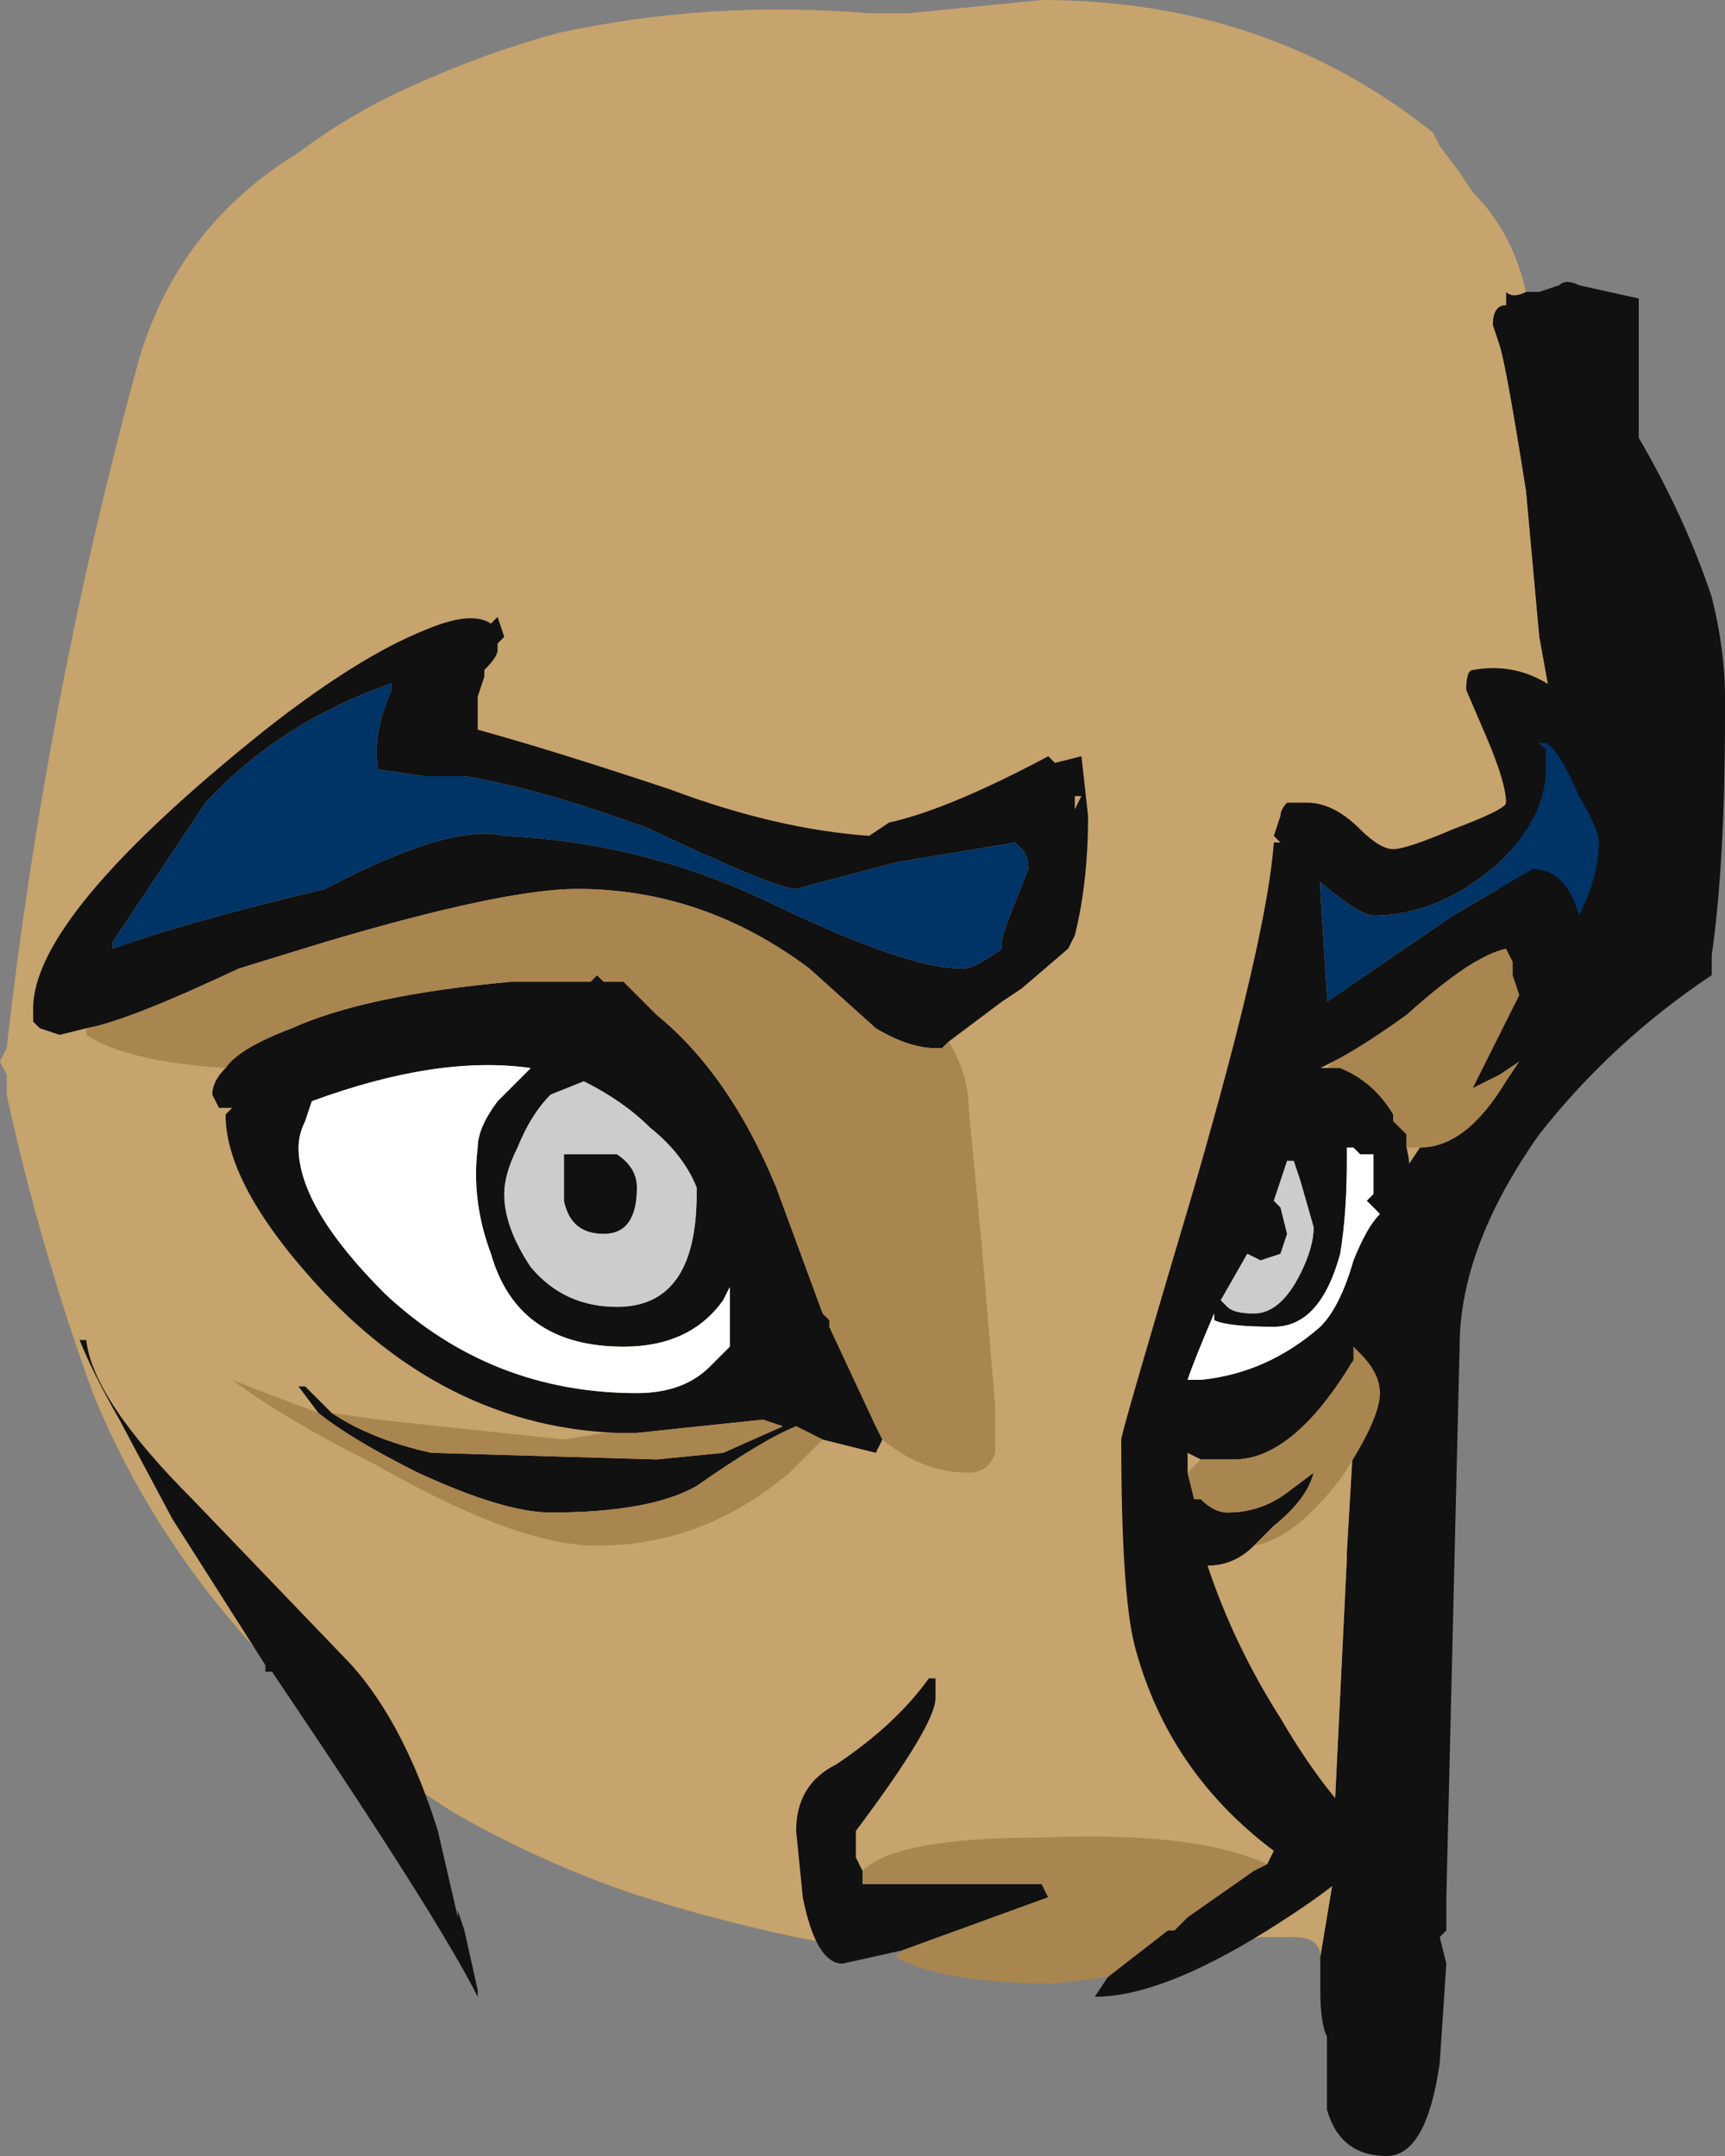 <?xml version="1.0" encoding="UTF-8" standalone="no"?>
<svg xmlns:ffdec="https://www.free-decompiler.com/flash" xmlns:xlink="http://www.w3.org/1999/xlink" ffdec:objectType="frame" height="113.75px" width="91.0px" xmlns="http://www.w3.org/2000/svg">
  <rect width="100%" height="100%" fill="#808080" stroke="none"/>
  <g transform="matrix(1.0, 0.0, 0.0, 1.0, 15.05, 74.2)">
    <use ffdec:characterId="360" height="16.25" transform="matrix(7.0, 0.0, 0.0, 7.0, -15.05, -74.2)" width="13.0" xlink:href="#shape0"/>
  </g>
  <defs>
    <g id="shape0" transform="matrix(1.0, 0.0, 0.0, 1.0, 2.15, 10.6)">
      <path d="M9.35 -8.4 L9.45 -8.4 9.6 -8.45 Q9.65 -8.5 9.75 -8.45 L10.2 -8.35 10.2 -7.3 Q10.55 -6.7 10.75 -6.1 10.85 -5.7 10.85 -5.35 L10.85 -5.2 Q10.85 -4.1 10.75 -3.4 L10.75 -3.25 Q10.0 -2.75 9.45 -2.05 8.85 -1.2 8.85 -0.45 L8.75 3.7 8.75 3.95 8.7 4.0 8.75 4.2 8.7 4.95 Q8.6 5.65 8.3 5.65 7.95 5.65 7.85 5.3 L7.85 4.75 Q7.8 4.65 7.8 4.4 L7.8 4.15 7.9 3.55 7.9 3.2 8.0 1.15 8.0 1.1 8.05 0.25 8.0 0.0 8.15 -1.35 8.55 -1.95 9.55 -5.25 9.45 -5.8 9.35 -6.9 Q9.2 -7.85 9.15 -8.0 L9.1 -8.15 Q9.1 -8.3 9.2 -8.3 L9.2 -8.4 Q9.25 -8.35 9.35 -8.4 M-1.5 -1.45 L-1.5 -1.45" fill="#111111" fill-rule="evenodd" stroke="none"/>
      <path d="M7.8 4.15 Q7.8 4.0 7.6 4.0 L7.35 4.0 Q6.75 4.15 6.35 4.15 L4.1 4.05 Q3.3 3.9 2.55 3.65 1.85 3.4 1.25 3.05 0.7 2.7 0.25 2.3 -0.9 1.25 -1.45 -0.1 -1.85 -1.2 -2.1 -2.35 L-2.1 -2.5 -2.15 -2.6 -2.1 -2.7 Q-1.8 -5.35 -1.1 -7.9 -0.8 -8.9 0.1 -9.45 0.5 -9.75 0.95 -9.95 1.5 -10.2 2.05 -10.35 3.2 -10.6 4.4 -10.5 L4.7 -10.5 5.7 -10.6 Q7.4 -10.6 8.65 -9.6 L8.7 -9.5 8.85 -9.3 8.95 -9.15 Q9.25 -8.85 9.35 -8.4 9.25 -8.35 9.2 -8.4 L9.2 -8.3 Q9.1 -8.3 9.1 -8.15 L9.15 -8.0 Q9.2 -7.85 9.35 -6.9 L9.45 -5.8 9.55 -5.25 8.55 -1.95 8.15 -1.35 8.0 0.0 8.05 0.25 8.0 1.1 8.0 1.15 7.9 3.2 7.9 3.55 7.8 4.15 M-1.5 -1.45 L-1.5 -1.45" fill="#c7a36d" fill-rule="evenodd" stroke="none"/>
      <path d="M5.6 -4.05 Q5.6 -4.15 5.55 -4.2 L5.5 -4.25 4.6 -4.1 3.85 -3.9 Q3.7 -3.9 2.75 -4.35 1.95 -4.65 1.35 -4.75 L1.05 -4.75 0.7 -4.8 Q0.65 -5.05 0.8 -5.4 L0.8 -5.45 Q-0.05 -5.15 -0.6 -4.55 L-1.3 -3.5 -1.3 -3.45 Q-0.75 -3.65 0.3 -3.9 1.25 -4.4 1.65 -4.3 2.75 -4.25 3.75 -3.75 4.7 -3.3 5.1 -3.3 5.2 -3.3 5.4 -3.45 L5.4 -3.5 Q5.4 -3.55 5.5 -3.8 L5.6 -4.05 M-1.5 -2.85 L-1.7 -2.8 -1.85 -2.85 -1.9 -2.9 -1.9 -3.0 Q-1.9 -3.7 -0.15 -5.1 0.55 -5.65 1.05 -5.85 1.4 -6.0 1.55 -5.9 L1.6 -5.95 1.65 -5.8 1.6 -5.75 1.6 -5.7 Q1.6 -5.65 1.5 -5.55 L1.5 -5.5 1.45 -5.35 1.45 -5.1 Q2.0 -4.95 2.9 -4.65 3.7 -4.35 4.4 -4.3 L4.55 -4.4 Q5.0 -4.5 5.75 -4.9 L5.8 -4.85 6.0 -4.9 6.05 -4.45 Q6.05 -3.95 5.95 -3.55 L5.9 -3.45 5.55 -3.15 5.4 -3.05 5.0 -2.75 4.95 -2.7 4.9 -2.7 Q4.7 -2.7 4.45 -2.85 L3.95 -3.3 Q3.15 -3.9 2.2 -3.9 1.65 -3.9 0.3 -3.5 L-0.35 -3.3 Q-1.2 -2.9 -1.5 -2.85 M4.5 0.25 L4.45 0.35 4.05 0.25 3.85 0.15 Q3.6 0.25 3.1 0.6 2.75 0.8 2.0 0.8 1.65 0.8 1.0 0.5 0.5 0.25 0.25 0.05 L0.1 -0.15 0.15 -0.15 Q0.25 -0.05 0.35 0.05 0.65 0.25 1.1 0.35 L2.8 0.4 3.3 0.35 3.75 0.15 3.6 0.1 2.65 0.2 2.5 0.2 Q1.25 0.15 0.3 -0.85 -0.45 -1.65 -0.45 -2.2 L-0.4 -2.25 -0.5 -2.25 -0.55 -2.35 Q-0.55 -2.45 -0.45 -2.55 -0.35 -2.7 0.05 -2.85 0.6 -3.1 1.7 -3.2 L2.3 -3.2 2.35 -3.25 2.4 -3.2 2.55 -3.2 2.8 -2.95 Q3.35 -2.5 3.7 -1.65 L4.05 -0.7 4.1 -0.65 4.1 -0.6 4.45 0.15 4.5 0.25 M1.75 -1.95 Q1.65 -1.75 1.65 -1.6 1.65 -1.35 1.85 -1.05 2.1 -0.75 2.5 -0.75 3.1 -0.75 3.1 -1.6 L3.1 -1.65 Q3.0 -1.9 2.75 -2.1 2.55 -2.3 2.25 -2.45 L2.0 -2.35 Q1.85 -2.2 1.75 -1.95 M1.85 -2.55 Q1.15 -2.65 0.2 -2.3 L0.15 -2.15 Q0.1 -2.05 0.1 -1.95 0.1 -1.5 0.75 -0.85 1.55 -0.1 2.65 -0.1 3.0 -0.1 3.2 -0.3 L3.35 -0.45 3.35 -0.9 3.3 -0.8 Q3.05 -0.45 2.55 -0.45 1.75 -0.45 1.55 -1.15 1.4 -1.55 1.45 -1.95 1.45 -2.1 1.6 -2.3 L1.85 -2.55 M2.5 -1.9 Q2.65 -1.8 2.65 -1.65 2.65 -1.3 2.4 -1.3 2.15 -1.3 2.1 -1.55 L2.1 -1.9 2.5 -1.9 M7.4 3.45 L7.45 3.35 Q6.65 2.75 6.4 1.8 6.3 1.4 6.3 0.25 6.3 0.2 6.85 -1.65 7.4 -3.55 7.45 -4.25 L7.5 -4.25 7.45 -4.3 7.5 -4.45 Q7.5 -4.5 7.55 -4.55 L7.7 -4.55 Q7.9 -4.55 8.1 -4.35 8.25 -4.2 8.35 -4.2 8.45 -4.2 8.8 -4.35 9.2 -4.5 9.2 -4.55 9.2 -4.7 9.05 -5.05 L8.9 -5.4 Q8.9 -5.55 8.95 -5.55 9.5 -5.65 9.9 -5.05 10.25 -4.55 10.25 -4.05 10.25 -3.75 10.1 -3.45 10.0 -3.2 9.8 -3.15 9.8 -2.95 9.65 -2.85 L9.3 -2.6 9.15 -2.5 8.95 -2.4 9.3 -3.1 9.25 -3.25 9.25 -3.35 9.2 -3.45 Q8.95 -3.4 8.45 -2.95 8.1 -2.7 7.9 -2.6 L7.8 -2.55 7.85 -2.55 7.95 -2.55 Q8.2 -2.45 8.35 -2.2 L8.35 -2.15 8.45 -2.05 8.45 -1.95 Q8.5 -1.75 8.45 -1.5 L8.4 -1.45 8.4 -1.3 Q8.4 -1.0 8.05 -0.45 L8.05 -0.35 Q7.6 0.4 7.15 0.4 L6.9 0.4 6.8 0.35 6.8 0.5 6.85 0.7 6.9 0.7 Q7.0 0.8 7.1 0.8 7.35 0.8 7.55 0.65 L7.75 0.5 Q7.7 0.7 7.45 0.9 L7.3 1.05 Q7.15 1.2 6.95 1.2 7.15 1.8 7.5 2.35 7.85 2.95 8.2 3.25 8.2 3.45 7.4 3.95 6.6 4.45 6.1 4.45 L6.2 4.3 6.65 3.95 6.7 3.95 6.8 3.85 7.3 3.5 7.4 3.45 M4.65 4.1 L4.2 4.2 Q4.0 4.2 3.9 3.7 L3.85 3.2 Q3.85 2.85 4.15 2.7 4.6 2.4 4.85 2.05 L4.9 2.05 4.9 2.2 Q4.9 2.4 4.3 3.2 L4.3 3.4 4.35 3.5 4.35 3.6 5.7 3.6 5.75 3.7 4.65 4.1 M9.5 -4.8 Q9.5 -4.45 9.15 -4.1 8.7 -3.7 8.2 -3.7 8.1 -3.7 7.8 -3.95 L7.8 -3.9 7.85 -3.1 7.85 -3.05 8.8 -3.7 9.4 -4.05 Q9.65 -4.05 9.75 -3.7 9.9 -4.0 9.9 -4.25 9.9 -4.35 9.75 -4.6 9.6 -4.95 9.5 -5.0 L9.45 -5.0 9.5 -4.95 9.5 -4.8 M5.95 -4.55 L5.95 -4.5 6.0 -4.6 5.95 -4.6 5.95 -4.55 M7.55 -1.85 L7.45 -1.55 7.5 -1.5 7.55 -1.3 7.5 -1.15 7.35 -1.1 7.25 -1.15 7.05 -0.8 7.1 -0.75 Q7.15 -0.7 7.3 -0.7 7.5 -0.7 7.65 -1.0 7.75 -1.2 7.75 -1.35 L7.65 -1.7 7.6 -1.85 7.55 -1.85 M8.0 -1.85 Q8.0 -1.45 7.95 -1.15 7.8 -0.6 7.45 -0.6 7.1 -0.6 7.0 -0.65 L7.0 -0.7 Q6.85 -0.35 6.8 -0.2 L6.9 -0.2 Q7.4 -0.25 7.8 -0.6 7.95 -0.75 8.05 -1.1 8.15 -1.35 8.25 -1.45 L8.15 -1.55 8.2 -1.6 8.2 -1.9 8.1 -1.9 8.05 -1.95 8.0 -1.95 8.0 -1.85 M-1.5 -0.5 Q-1.45 -0.05 -0.7 0.7 L0.5 1.95 Q0.9 2.4 1.15 3.2 L1.3 3.85 1.3 3.8 1.35 3.95 1.45 4.4 1.45 4.45 Q1.15 3.85 -0.1 2.0 L-0.15 2.0 -0.15 1.95 -0.85 0.85 -1.25 0.1 Q-1.45 -0.25 -1.55 -0.5 L-1.5 -0.5" fill="#111111" fill-rule="evenodd" stroke="none"/>
      <path d="M5.0 -2.75 Q5.15 -2.5 5.15 -2.25 L5.25 -1.2 5.35 0.0 5.35 0.35 Q5.3 0.5 5.15 0.5 4.8 0.5 4.5 0.25 L4.45 0.15 4.1 -0.6 4.1 -0.65 4.05 -0.7 3.7 -1.65 Q3.35 -2.5 2.8 -2.95 L2.55 -3.2 2.4 -3.2 2.35 -3.25 2.3 -3.2 1.7 -3.2 Q0.6 -3.1 0.05 -2.85 -0.35 -2.7 -0.45 -2.55 -1.2 -2.6 -1.5 -2.8 L-1.5 -2.85 Q-1.2 -2.9 -0.35 -3.3 L0.3 -3.5 Q1.65 -3.9 2.2 -3.9 3.15 -3.9 3.95 -3.3 L4.45 -2.85 Q4.7 -2.7 4.9 -2.7 L4.95 -2.7 5.0 -2.75 M4.05 0.25 L3.8 0.5 Q3.15 1.05 2.35 1.05 1.75 1.05 0.7 0.45 0.0 0.1 -0.4 -0.2 -0.15 -0.1 0.25 0.05 0.5 0.25 1.0 0.5 1.65 0.8 2.0 0.8 2.75 0.8 3.1 0.6 3.6 0.25 3.85 0.15 L4.05 0.25 M0.35 0.05 L0.7 0.1 2.1 0.25 2.4 0.2 2.5 0.2 2.65 0.2 3.6 0.1 3.75 0.15 3.3 0.35 2.8 0.4 1.1 0.35 Q0.65 0.25 0.35 0.05 M9.3 -2.6 L9.2 -2.45 Q8.9 -1.95 8.55 -1.95 L8.45 -1.95 8.45 -2.05 8.35 -2.15 8.35 -2.2 Q8.2 -2.45 7.95 -2.55 L7.85 -2.55 7.9 -2.6 Q8.1 -2.7 8.45 -2.95 8.95 -3.4 9.2 -3.45 L9.25 -3.35 9.25 -3.25 9.3 -3.1 8.95 -2.4 9.15 -2.5 9.3 -2.6 M8.05 -0.45 L8.1 -0.4 Q8.25 -0.25 8.25 -0.1 8.25 0.1 7.95 0.55 7.6 1.0 7.3 1.05 L7.45 0.9 Q7.7 0.7 7.75 0.5 L7.55 0.65 Q7.35 0.8 7.1 0.8 7.0 0.8 6.9 0.7 L6.85 0.7 6.8 0.5 6.9 0.4 7.15 0.4 Q7.6 0.4 8.05 -0.35 L8.05 -0.45 M6.2 4.3 L5.8 4.35 Q4.95 4.35 4.6 4.15 L4.65 4.1 5.75 3.7 5.7 3.6 4.35 3.6 4.35 3.5 Q4.6 3.25 5.7 3.25 6.85 3.2 7.4 3.45 L7.3 3.5 6.8 3.85 6.7 3.95 6.65 3.95 6.2 4.3" fill="#a9854f" fill-rule="evenodd" stroke="none"/>
      <path d="M1.75 -1.95 Q1.85 -2.2 2.0 -2.35 L2.25 -2.45 Q2.55 -2.3 2.75 -2.1 3.0 -1.9 3.1 -1.65 L3.1 -1.6 Q3.1 -0.75 2.5 -0.75 2.1 -0.75 1.85 -1.05 1.65 -1.35 1.65 -1.6 1.65 -1.75 1.75 -1.95 M2.5 -1.9 L2.1 -1.9 2.1 -1.55 Q2.15 -1.3 2.4 -1.3 2.65 -1.3 2.65 -1.65 2.65 -1.8 2.5 -1.9 M7.55 -1.85 L7.6 -1.85 7.65 -1.7 7.75 -1.35 Q7.75 -1.2 7.65 -1.0 7.5 -0.7 7.3 -0.7 7.15 -0.7 7.1 -0.75 L7.05 -0.8 7.25 -1.15 7.35 -1.1 7.5 -1.15 7.55 -1.3 7.5 -1.5 7.45 -1.55 7.55 -1.85" fill="#cccccc" fill-rule="evenodd" stroke="none"/>
      <path d="M1.85 -2.55 L1.6 -2.3 Q1.45 -2.1 1.45 -1.95 1.4 -1.55 1.55 -1.15 1.75 -0.45 2.55 -0.45 3.05 -0.45 3.3 -0.8 L3.35 -0.9 3.35 -0.45 3.2 -0.3 Q3.0 -0.1 2.65 -0.1 1.55 -0.1 0.75 -0.85 0.1 -1.5 0.1 -1.95 0.1 -2.05 0.15 -2.15 L0.2 -2.3 Q1.15 -2.65 1.85 -2.55 M8.0 -1.85 L8.0 -1.95 8.05 -1.95 8.1 -1.9 8.2 -1.9 8.2 -1.6 8.15 -1.55 8.25 -1.45 Q8.15 -1.35 8.05 -1.1 7.95 -0.75 7.8 -0.6 7.4 -0.25 6.9 -0.2 L6.8 -0.2 Q6.85 -0.35 7.0 -0.7 L7.0 -0.65 Q7.1 -0.6 7.45 -0.6 7.8 -0.6 7.95 -1.15 8.0 -1.45 8.0 -1.85" fill="#ffffff" fill-rule="evenodd" stroke="none"/>
      <path d="M5.6 -4.05 L5.5 -3.8 Q5.4 -3.55 5.4 -3.5 L5.4 -3.45 Q5.2 -3.3 5.1 -3.3 4.7 -3.3 3.75 -3.75 2.75 -4.25 1.65 -4.3 1.25 -4.4 0.3 -3.9 -0.75 -3.65 -1.3 -3.45 L-1.3 -3.5 -0.6 -4.55 Q-0.05 -5.15 0.8 -5.45 L0.8 -5.4 Q0.65 -5.05 0.7 -4.8 L1.05 -4.75 1.35 -4.75 Q1.95 -4.65 2.75 -4.35 3.7 -3.9 3.85 -3.9 L4.6 -4.1 5.5 -4.25 5.55 -4.2 Q5.6 -4.15 5.6 -4.05 M9.5 -4.8 L9.5 -4.95 9.45 -5.0 9.5 -5.0 Q9.6 -4.95 9.75 -4.6 9.9 -4.35 9.9 -4.25 9.9 -4.0 9.75 -3.7 9.65 -4.05 9.4 -4.05 L8.8 -3.7 7.85 -3.05 7.85 -3.1 7.8 -3.9 7.8 -3.95 Q8.1 -3.7 8.2 -3.7 8.7 -3.7 9.15 -4.1 9.5 -4.45 9.5 -4.8" fill="#003366" fill-rule="evenodd" stroke="none"/>
    </g>
  </defs>
</svg>
